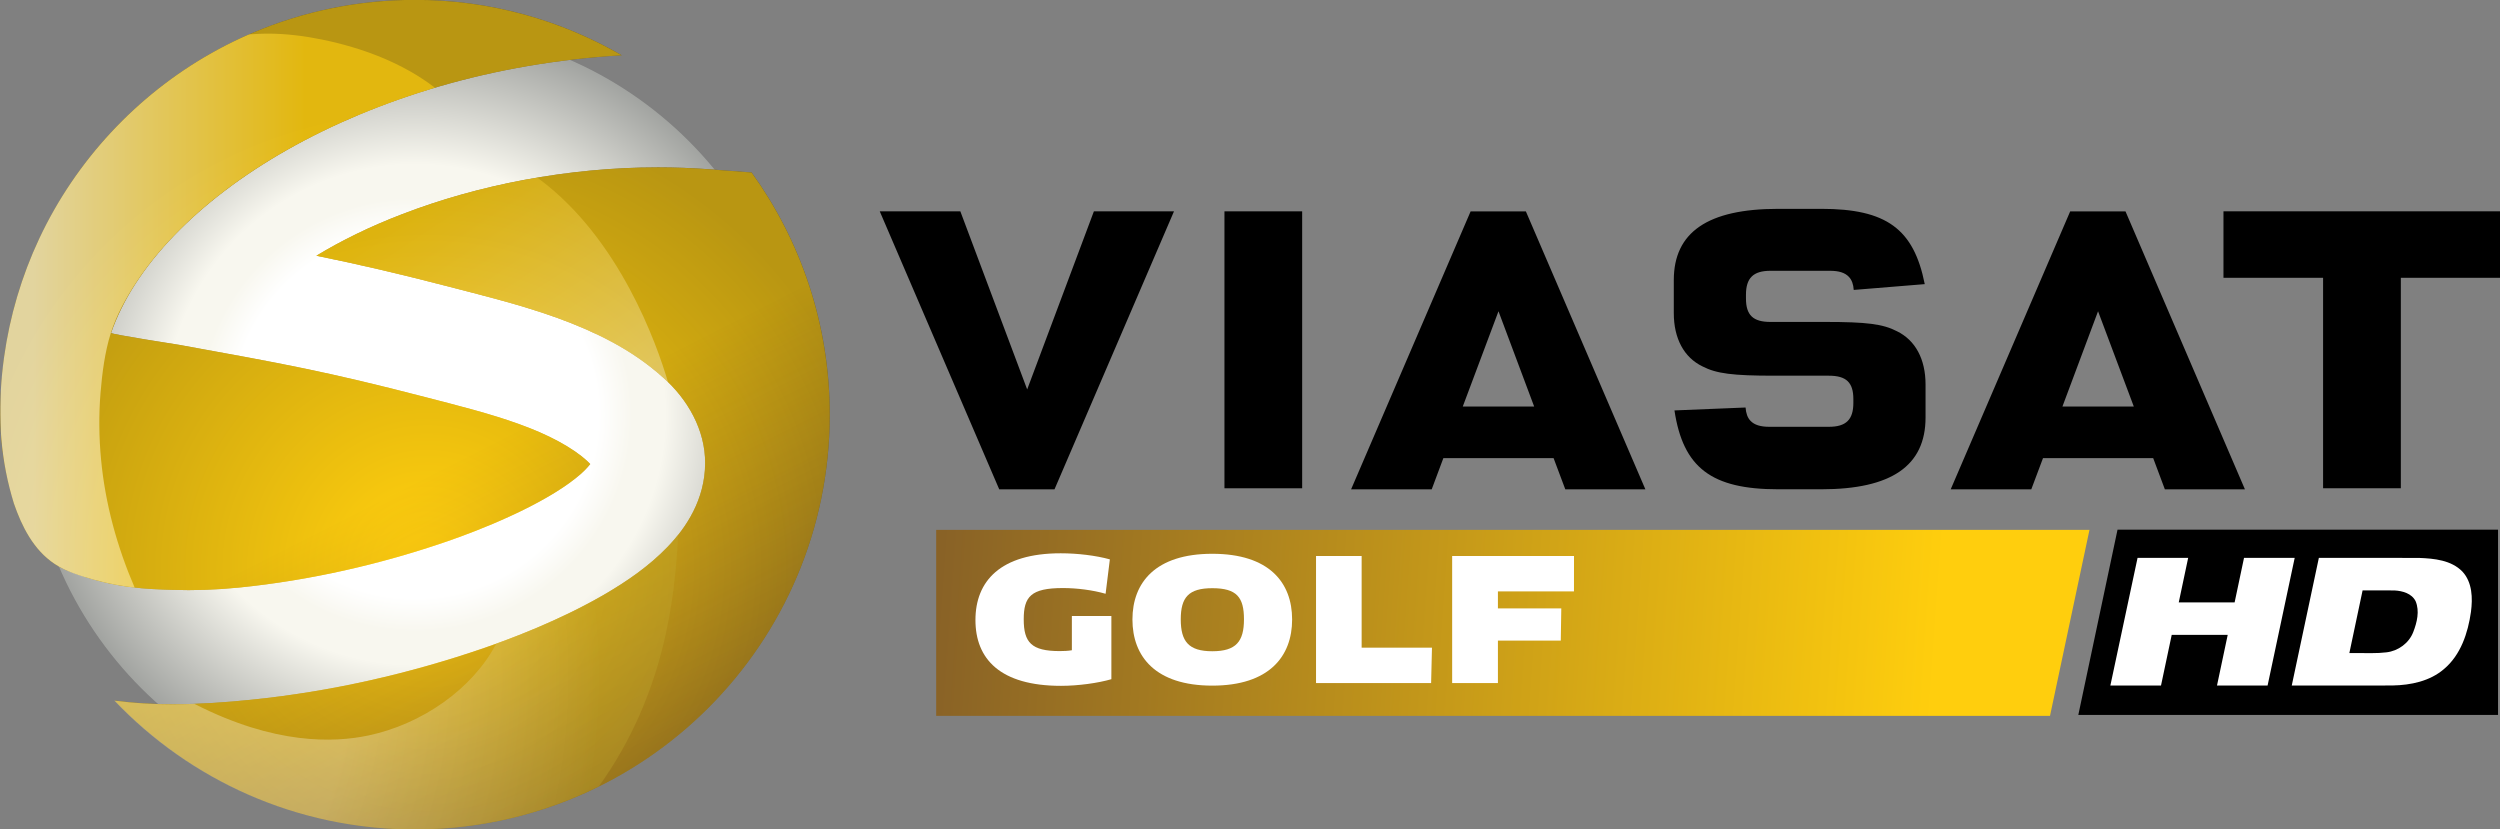 <svg id="ak" width="211.67mm" height="70.228mm" version="1.1" viewBox="0 0 211.67 70.228" xmlns="http://www.w3.org/2000/svg">
 <rect x="0" y="0" width="211.67" height="70.228" fill="#808080" stroke="none"/>
 <defs id="al">
  <clipPath id="ag">
   <path id="am" d="m86.47 62.221c0-11.247 9.118-20.364 20.366-20.364s20.366 9.117 20.366 20.364c0 11.249-9.118 20.365-20.366 20.365s-20.366-9.116-20.366-20.365"/>
  </clipPath>
  <clipPath id="af">
   <path id="an" d="m86.47 82.586h40.732v-40.729h-40.732z"/>
  </clipPath>
  <radialGradient id="c" cx="0" cy="0" r="1" gradientTransform="matrix(20.365 0 0 -20.365 106.84 62.221)" gradientUnits="userSpaceOnUse">
   <stop id="ao" stop-color="#fff" offset="0"/>
   <stop id="ap" stop-color="#fff" offset=".343"/>
   <stop id="aq" stop-color="#fff" offset=".472"/>
   <stop id="ar" stop-color="#f8f7ef" offset=".56"/>
   <stop id="as" stop-color="#f8f7ef" offset=".645"/>
   <stop id="at" stop-color="#a1a3a0" offset="1"/>
  </radialGradient>
  <clipPath id="ae">
   <path id="au" d="m85.01 62.221c0-1.609 0.267-3.177 0.723-4.67 0.599-1.732 1.434-3.02 2.964-3.602 2.333-0.89 4.141-0.906 5.366-0.948 1.14-0.041 2.343 3e-3 3.52 0.121 3.71 0.375 7.433 1.219 10.962 2.436 0.787 0.273 2.044 0.739 3.323 1.331 1.28 0.583 2.59 1.315 3.419 1.984 0.373 0.288 0.632 0.568 0.772 0.748-0.041 0.044-0.091 0.094-0.153 0.152-0.789 0.726-2.063 1.402-3.582 1.947-1.517 0.551-3.242 0.983-4.892 1.41-5.249 1.363-7.551 1.774-12.999 2.763 0 0-3.616 0.56-3.592 0.627 2.422 6.991 13.321 13.827 26.876 14.61-3.208 1.853-6.911 2.917-10.882 2.917-12.053 0-21.825-9.772-21.825-21.826m34.59 13.012c-4.748 0-9.483-0.936-13.455-2.47-1.652-0.632-3.169-1.375-4.498-2.18 2.208-0.449 4.333-0.938 7.279-1.705 1.602-0.419 3.506-0.883 5.422-1.575 1.912-0.7 3.874-1.62 5.554-3.138 1.264-1.116 2.215-2.739 2.2-4.506 1e-3 -0.944-0.26-1.819-0.626-2.539-0.367-0.727-0.835-1.324-1.334-1.848-1.006-1.044-2.167-1.834-3.358-2.527-2.372-1.371-4.901-2.313-6.3-2.8-3.949-1.36-8.104-2.306-12.304-2.73-1.29-0.131-2.672-0.234-4.106-0.234-0.991 2e-3 -2.011 0.059-3.04 0.194 3.975-4.174 9.582-6.779 15.801-6.779 12.053 0 21.825 9.772 21.825 21.825 0 4.758-1.528 9.157-4.112 12.743l-2.252 0.17c-0.89 0.065-1.782 0.099-2.672 0.099z"/>
  </clipPath>
  <clipPath id="ad">
   <path id="av" d="m85.01 84.047h43.65v-43.65h-43.65z"/>
  </clipPath>
  <radialGradient id="b" cx="0" cy="0" r="1" gradientTransform="matrix(24.05 0 0 -24.05 107.49 54.135)" gradientUnits="userSpaceOnUse">
   <stop id="aw" stop-color="#ffce0d" offset="0"/>
   <stop id="ax" stop-color="#ffce0d" offset=".062"/>
   <stop id="ay" stop-color="#514218" offset="1"/>
  </radialGradient>
  <clipPath id="ac">
   <path id="az" d="m85.009 40.394h131.57v43.653h-131.57z"/>
  </clipPath>
  <clipPath id="ab">
   <path id="ba" d="m85.009 84.046h43.649v-43.65h-43.649z"/>
  </clipPath>
  <clipPath id="aa">
   <path id="bb" d="m85.009 62.221c0-1.61 0.265-3.177 0.722-4.67 0.599-1.733 1.434-3.021 2.963-3.604 2.335-0.888 4.142-0.904 5.367-0.946 1.141-0.041 2.344 2e-3 3.521 0.121 3.709 0.374 7.43 1.218 10.962 2.435 0.786 0.272 2.044 0.738 3.323 1.33 1.279 0.584 2.59 1.315 3.419 1.984 0.372 0.29 0.631 0.57 0.77 0.749-0.041 0.044-0.09 0.094-0.153 0.152-0.788 0.725-2.062 1.401-3.581 1.947-1.517 0.551-3.242 0.984-4.892 1.41-5.248 1.362-7.55 1.775-12.998 2.763 0 0-3.617 0.56-3.593 0.627 2.422 6.991 13.322 13.827 26.876 14.61-3.208 1.853-6.91 2.917-10.882 2.917-12.053 0-21.824-9.772-21.824-21.825m34.591 13.011c-4.748 0-9.484-0.935-13.456-2.47-1.653-0.632-3.17-1.375-4.5-2.179 2.209-0.449 4.334-0.94 7.279-1.706 1.602-0.419 3.506-0.883 5.424-1.575 1.911-0.699 3.874-1.62 5.555-3.138 1.261-1.115 2.213-2.74 2.198-4.506 1e-3 -0.944-0.259-1.819-0.626-2.54-0.367-0.725-0.835-1.323-1.334-1.847-1.006-1.044-2.166-1.833-3.358-2.527-2.372-1.372-4.9-2.313-6.301-2.799-3.948-1.361-8.104-2.307-12.303-2.732-1.289-0.13-2.673-0.233-4.105-0.233-0.993 1e-3 -2.013 0.059-3.041 0.194 3.976-4.174 9.583-6.778 15.801-6.778 12.054 0 21.825 9.771 21.825 21.825 0 4.757-1.527 9.156-4.111 12.742l-2.252 0.17c-0.891 0.064-1.782 0.099-2.674 0.099h-0.021"/>
  </clipPath>
  <clipPath id="z">
   <path id="bc" d="m119.61 101.74 26.749-52.295-52.294-26.749-26.749 52.295z"/>
  </clipPath>
  <linearGradient id="h" x2="1" gradientTransform="matrix(19.663 -38.441 -38.441 -19.663 98.946 78.524)" gradientUnits="userSpaceOnUse">
   <stop id="bd" stop-color="#ffce0d" offset="0"/>
   <stop id="be" stop-color="#ffce0d" offset=".492"/>
   <stop id="bf" stop-color="#896226" offset="1"/>
  </linearGradient>
  <clipPath id="y">
   <path id="bg" d="m91.013 55.914h29.67v-15.52h-29.67z"/>
  </clipPath>
  <clipPath id="x">
   <path id="bh" d="m120.12 55.268c-1.006-1.044-2.166-1.832-3.357-2.527-2.042-1.179-4.196-2.04-5.65-2.568-1.259-2.404-3.927-4.245-6.739-4.837-1.826-0.385-4.929-0.481-9.094 1.64l-0.05 0.025c-0.356-0.012-0.816-0.025-1.176-0.025-0.992 2e-3 -2.013 0.06-3.042 0.196 3.975-4.174 9.584-6.778 15.802-6.778 3.484 0 6.777 0.817 9.7 2.27 3.494 4.866 4.014 10.045 4.168 13.25-0.18-0.229-0.369-0.442-0.562-0.646"/>
  </clipPath>
  <clipPath id="w">
   <path id="bi" d="m91.013 55.914h29.67v-15.52h-29.67z"/>
  </clipPath>
  <radialGradient id="a" cx="0" cy="0" r="1" gradientTransform="matrix(32.811 0 0 -32.811 83.921 48.441)" gradientUnits="userSpaceOnUse">
   <stop id="bj" stop-color="#fff" offset="0"/>
   <stop id="bk" stop-color="#fff" offset=".401"/>
   <stop id="bl" stop-color="#fff" offset=".592"/>
   <stop id="bm" stop-color="#c1ab2f" offset="1"/>
  </radialGradient>
  <clipPath id="v">
   <path id="bn" d="m85.01 82.27h22.872v-29.15h-22.872z"/>
  </clipPath>
  <clipPath id="u">
   <path id="bo" d="m98.981 82.269c-0.215-2e-3 -0.43-0.01-0.644-0.027-0.081-5e-3 -0.197 4e-3 -0.271-0.028-0.139-0.06-0.275-0.123-0.411-0.186-0.515-0.237-1.021-0.497-1.514-0.776-3.946-2.218-7.158-5.672-9.08-9.77-0.925-1.97-1.549-4.077-1.849-6.234-0.319-2.3-0.286-4.631 0.288-6.888 0.069-0.271 0.145-0.541 0.227-0.809 0.42-1.22 1.037-2.448 2.141-3.182 0.625-0.416 1.37-0.639 2.085-0.837 0.699-0.193 1.411-0.33 2.13-0.412-0.926 2.151-1.549 4.414-1.768 6.749-0.109 1.156-0.122 2.321-0.029 3.478 0.087 1.054 0.225 2.157 0.543 3.168 0.298 0.95 0.803 1.858 1.347 2.684 0.628 0.953 1.366 1.832 2.168 2.642 1.623 1.639 3.511 3.021 5.507 4.169 2.535 1.455 5.234 2.571 8.031 3.414-1.706 1.313-3.84 2.103-5.935 2.533-0.94 0.193-1.9 0.313-2.862 0.313-0.035 0-0.069-1e-3 -0.104-1e-3"/>
  </clipPath>
  <clipPath id="t">
   <path id="bp" d="m84.893 82.278h22.989v-29.158h-22.989z"/>
  </clipPath>
  <linearGradient id="g" x2="1" gradientTransform="matrix(22.872 0 0 -22.872 85.01 67.695)" gradientUnits="userSpaceOnUse">
   <stop id="bq" stop-color="#fff" offset="0"/>
   <stop id="br" stop-color="#fff" offset=".075"/>
   <stop id="bs" stop-color="#ffce0d" offset=".703"/>
   <stop id="bt" stop-color="#ffce0d" offset=".753"/>
   <stop id="bu" stop-color="#ffce0d" offset="1"/>
  </linearGradient>
  <clipPath id="s">
   <path id="bv" d="m98.078 84.047h19.632v-4.633h-19.632z"/>
  </clipPath>
  <clipPath id="r">
   <path id="bw" d="m98.078 82.219c2.272 0.243 5.413-0.397 7.899-1.626 0.701-0.347 1.348-0.739 1.905-1.168-0.012-4e-3 -0.022-6e-3 -0.034-0.011 3.044 0.907 6.365 1.514 9.862 1.716-3.208 1.853-6.91 2.917-10.882 2.917-3.111 0-6.07-0.653-8.75-1.828"/>
  </clipPath>
  <clipPath id="q">
   <path id="bx" d="m95.85 81.1 9.372 12.392 14.717-11.131-9.372-12.392z"/>
  </clipPath>
  <linearGradient id="f" x2="1" gradientTransform="matrix(10.312 13.635 13.635 -10.312 101.84 73.671)" gradientUnits="userSpaceOnUse">
   <stop id="by" stop-color="#fff" offset="0"/>
   <stop id="bz" stop-color="#fff" offset=".005"/>
   <stop id="ca" stop-color="#fff" offset=".175"/>
   <stop id="cb" stop-color="#896226" offset=".83"/>
   <stop id="cc" stop-color="#896226" offset="1"/>
  </linearGradient>
  <clipPath id="p">
   <path id="cd" d="m113.29 75.229h15.372v-32.566h-15.372z"/>
  </clipPath>
  <clipPath id="o">
   <path id="ce" d="m119.59 75.228c-2.125 0-4.246-0.19-6.298-0.535 2.562-1.812 5.373-5.665 6.881-10.775l-4e-3 4e-3c0-1e-3 0-4e-3 1e-3 -5e-3 -6e-3 6e-3 -0.013 0.013-0.02 0.019 1.14-1.103 1.971-2.63 1.957-4.28 0-0.946-0.26-1.82-0.627-2.541-0.224-0.445-0.487-0.841-0.772-1.202-0.155-3.205-0.675-8.383-4.168-13.25 7.185 3.571 12.124 10.984 12.124 19.554 0 4.758-1.527 9.156-4.111 12.741l-2.252 0.171c-0.891 0.065-1.783 0.099-2.673 0.099z"/>
  </clipPath>
  <clipPath id="n">
   <path id="cf" d="m97.599 54.586 21.317 28.049 25.433-19.329-21.317-28.049z"/>
  </clipPath>
  <linearGradient id="e" x2="1" gradientTransform="matrix(21.769 28.644 28.644 -21.769 110.39 50.854)" gradientUnits="userSpaceOnUse">
   <stop id="cg" stop-color="#896226" offset="0"/>
   <stop id="ch" stop-color="#896226" offset=".005"/>
   <stop id="ci" stop-color="#896226" offset=".251"/>
   <stop id="cj" stop-color="#514218" offset="1"/>
  </linearGradient>
  <clipPath id="m">
   <path id="ck" d="m101.64 74.695h18.511v-10.775h-18.511z"/>
  </clipPath>
  <clipPath id="l">
   <path id="cl" d="m106.14 72.761c-1.653-0.632-3.169-1.376-4.5-2.18 2.209-0.448 4.334-0.938 7.281-1.705 1.602-0.418 3.505-0.882 5.422-1.575 1.913-0.692 4.14-1.77 5.809-3.38-0.588 2.005-2.543 7.54-6.767 10.686-0.037 0.034-0.114 0.088-0.114 0.088-2.525-0.426-4.944-1.089-7.131-1.934"/>
  </clipPath>
  <clipPath id="k">
   <path id="cm" d="m114.51 83.215 10.599-16.012-17.83-11.803-10.599 16.012z"/>
  </clipPath>
  <linearGradient id="d" x2="1" gradientTransform="matrix(13.806 -20.856 -20.856 -13.806 104.43 78.046)" gradientUnits="userSpaceOnUse">
   <stop id="cn" stop-color="#ffce0d" offset="0"/>
   <stop id="co" stop-color="#ffce0d" offset=".22"/>
   <stop id="cp" stop-color="#fff" offset=".807"/>
   <stop id="cq" stop-color="#fff" offset="1"/>
  </linearGradient>
  <clipPath id="ah">
   <path id="cr" d="m85.009 40.394h131.57v43.653h-131.57z"/>
  </clipPath>
  <clipPath id="aj">
   <path id="cs" d="m134.26 56.157v-9.786h82.323v9.786h-0.01z"/>
  </clipPath>
  <clipPath id="ai">
   <path id="ct" d="m216.17 40.568-82.601 5.852 1.101 15.54 82.601-5.852z"/>
  </clipPath>
  <linearGradient id="i" x2="1" gradientTransform="matrix(-82.601 5.852 5.852 82.601 216.72 48.337)" gradientUnits="userSpaceOnUse">
   <stop id="cu" stop-color="#ffce0d" offset="0"/>
   <stop id="cv" stop-color="#ffce0d" offset=".033"/>
   <stop id="cw" stop-color="#ffce0d" offset=".357"/>
   <stop id="cx" stop-color="#896226" offset="1"/>
  </linearGradient>
  <clipPath id="j">
   <path id="cy" d="m85.009 40.394h131.57v43.653h-131.57z"/>
  </clipPath>
 </defs>
 <g id="cz" transform="translate(36.699 -173.35)">
  <g id="da" transform="matrix(1.609 0 0 -1.609 -173.46 308.57)">
   <g id="db" clip-path="url(#j)">
    <g id="dc" transform="translate(142.56 72.92)">
     <path id="dd" d="m0 0c-0.097-0.259-3.511-9.373-3.511-9.373s-3.421 9.114-3.517 9.373h-4.241c0.23-0.543 6.186-14.392 6.287-14.629h2.909c0.1 0.237 6.056 14.086 6.288 14.629z"/>
    </g>
    <path id="de" d="m149.43 58.346h4.089v14.573h-4.089z"/>
    <g id="df" transform="translate(163.85 67.661)">
     <path id="dg" d="m0 0 1.878-5.015h-3.758zm-1.466 5.256c-0.104-0.237-6.059-14.085-6.29-14.627h4.242c0.083 0.222 0.613 1.641 0.613 1.641h5.801s0.532-1.419 0.616-1.641h4.214c-0.235 0.542-6.186 14.39-6.289 14.627z"/>
    </g>
    <g id="dh" transform="translate(195.4 67.661)">
     <path id="di" d="m0 0 1.882-5.015h-3.757zm-1.466 5.256c-0.102-0.237-6.055-14.085-6.288-14.627h4.241c0.084 0.222 0.616 1.641 0.616 1.641h5.799s0.53-1.419 0.614-1.641h4.213c-0.233 0.542-6.183 14.39-6.285 14.627z"/>
    </g>
    <g id="dj" transform="translate(178.56 73.05)">
     <path id="dk" d="m0 0c-3.691 0-5.485-1.227-5.485-3.751v-1.737c0-1.334 0.536-2.331 1.508-2.802 0.735-0.38 1.584-0.49 3.778-0.49h2.874c0.918 0 1.289-0.357 1.289-1.23v-0.2c0-0.884-0.384-1.259-1.289-1.259h-3.131c-0.467 0-0.785 0.098-0.991 0.313-0.159 0.164-0.24 0.401-0.261 0.702-0.355-0.016-3.352-0.14-3.742-0.153 0.454-3.017 1.951-4.15 5.45-4.15h2.279c3.69 0 5.484 1.237 5.484 3.778v1.734c0 1.334-0.533 2.331-1.506 2.805-0.738 0.381-1.583 0.489-3.782 0.489h-2.873c-0.915 0-1.289 0.357-1.289 1.232v0.198c0 0.884 0.387 1.261 1.289 1.261h3.132c0.468 0 0.785-0.1 0.992-0.316 0.158-0.166 0.24-0.397 0.258-0.691 0.372 0.03 3.343 0.273 3.737 0.305-0.579 2.914-2.026 3.962-5.442 3.962z"/>
    </g>
    <g id="dl" transform="translate(202 72.92)">
     <path id="dm" d="m0 0v-3.498h5.242v-11.075h4.091v11.075h5.248v3.498z"/>
    </g>
   </g>
  </g>
  <g id="dn" transform="matrix(1.609 0 0 -1.609 -173.46 308.57)">
   <g id="do" clip-path="url(#aj)">
    <g id="dp">
     <g id="dq">
      <g id="dr" clip-path="url(#ai)">
       <path id="ds" d="m134.26 56.157v-9.786h58.613v3e-3l2.076 9.783h-0.01z" fill="url(#i)"/>
      </g>
     </g>
    </g>
   </g>
  </g>
  <g id="dt" transform="matrix(1.609 0 0 -1.609 -173.46 308.57)">
   <g id="du" clip-path="url(#ah)">
    <g id="dv" transform="translate(143.48 48.3)">
     <path id="dw" d="m0 0c-0.698-0.205-1.757-0.35-2.649-0.35-3.21 0-4.504 1.419-4.504 3.462 0 2.041 1.302 3.513 4.487 3.513 0.883 0 1.846-0.116 2.586-0.32l-0.224-1.81c-0.677 0.195-1.516 0.301-2.247 0.301-1.695 0-2.061-0.462-2.061-1.648 0-1.214 0.403-1.669 1.891-1.669 0.223 0 0.437 9e-3 0.642 0.044v1.802h2.079z" fill="#fff"/>
    </g>
    <g id="dx" transform="translate(148.79 47.961)">
     <path id="dy" d="m0 0c-2.989 0-4.202 1.533-4.202 3.479 0 1.943 1.213 3.459 4.202 3.459 2.996 0 4.201-1.516 4.201-3.459 0-1.936-1.205-3.479-4.201-3.479m0 5.127c-1.248 0-1.659-0.483-1.659-1.64 0-1.159 0.411-1.678 1.659-1.678 1.258 0 1.667 0.519 1.667 1.678 0 1.157-0.374 1.64-1.667 1.64" fill="#fff"/>
    </g>
    <g id="dz" transform="translate(160.35 49.959)">
     <path id="ea" d="m0 0-0.045-1.863h-6.056v6.687h2.4v-4.824z" fill="#fff"/>
    </g>
    <g id="eb" transform="translate(163.82 52.919)">
     <path id="ec" d="m0 0v-0.893h3.335l-0.027-1.695h-3.308v-2.236h-2.408v6.687h6.412l-2e-3 -1.863z" fill="#fff"/>
    </g>
   </g>
  </g>
  <g id="ed">
   <g id="ee" transform="matrix(1.609 0 0 -1.609 -173.46 308.57)">
    <g id="ef" clip-path="url(#ag)">
     <g id="eg">
      <g id="eh">
       <g id="ei" clip-path="url(#af)">
        <path id="ej" d="m86.47 62.221c0-11.247 9.118-20.364 20.366-20.364s20.366 9.117 20.366 20.364c0 11.249-9.118 20.365-20.366 20.365s-20.366-9.116-20.366-20.365" fill="url(#c)"/>
       </g>
      </g>
     </g>
    </g>
   </g>
   <g id="ek" transform="matrix(1.609 0 0 -1.609 -173.46 308.57)">
    <g id="el" clip-path="url(#ae)">
     <g id="em">
      <g id="en">
       <g id="eo" clip-path="url(#ad)">
        <path id="ep" d="m85.01 62.221c0-1.609 0.267-3.177 0.723-4.67 0.599-1.732 1.434-3.02 2.964-3.602 2.333-0.89 4.141-0.906 5.366-0.948 1.14-0.041 2.343 3e-3 3.52 0.121 3.71 0.375 7.433 1.219 10.962 2.436 0.787 0.273 2.044 0.739 3.323 1.331 1.28 0.583 2.59 1.315 3.419 1.984 0.373 0.288 0.632 0.568 0.772 0.748-0.041 0.044-0.091 0.094-0.153 0.152-0.789 0.726-2.063 1.402-3.582 1.947-1.517 0.551-3.242 0.983-4.892 1.41-5.249 1.363-7.551 1.774-12.999 2.763 0 0-3.616 0.56-3.592 0.627 2.422 6.991 13.321 13.827 26.876 14.61-3.208 1.853-6.911 2.917-10.882 2.917-12.053 0-21.825-9.772-21.825-21.826m34.59 13.012c-4.748 0-9.483-0.936-13.455-2.47-1.652-0.632-3.169-1.375-4.498-2.18 2.208-0.449 4.333-0.938 7.279-1.705 1.602-0.419 3.506-0.883 5.422-1.575 1.912-0.7 3.874-1.62 5.554-3.138 1.264-1.116 2.215-2.739 2.2-4.506 1e-3 -0.944-0.26-1.819-0.626-2.539-0.367-0.727-0.835-1.324-1.334-1.848-1.006-1.044-2.167-1.834-3.358-2.527-2.372-1.371-4.901-2.313-6.3-2.8-3.949-1.36-8.104-2.306-12.304-2.73-1.29-0.131-2.672-0.234-4.106-0.234-0.991 2e-3 -2.011 0.059-3.04 0.194 3.975-4.174 9.582-6.779 15.801-6.779 12.053 0 21.825 9.772 21.825 21.825 0 4.758-1.528 9.157-4.112 12.743l-2.252 0.17c-0.89 0.065-1.782 0.099-2.672 0.099z" fill="url(#b)"/>
       </g>
      </g>
     </g>
    </g>
   </g>
   <g id="eq" transform="matrix(1.609 0 0 -1.609 -173.46 308.57)">
    <g id="er" clip-path="url(#ac)">
     <g id="es">
      <g id="et">
       <g id="eu" clip-path="url(#ab)" opacity=".6">
        <g id="ev">
         <g id="ew" clip-path="url(#aa)">
          <g id="ex">
           <g id="ey">
            <g id="ez" clip-path="url(#z)">
             <path id="fa" d="m85.009 62.221c0-1.61 0.265-3.177 0.722-4.67 0.599-1.733 1.434-3.021 2.963-3.604 2.335-0.888 4.142-0.904 5.367-0.946 1.141-0.041 2.344 2e-3 3.521 0.121 3.709 0.374 7.43 1.218 10.962 2.435 0.786 0.272 2.044 0.738 3.323 1.33 1.279 0.584 2.59 1.315 3.419 1.984 0.372 0.29 0.631 0.57 0.77 0.749-0.041 0.044-0.09 0.094-0.153 0.152-0.788 0.725-2.062 1.401-3.581 1.947-1.517 0.551-3.242 0.984-4.892 1.41-5.248 1.362-7.55 1.775-12.998 2.763 0 0-3.617 0.56-3.593 0.627 2.422 6.991 13.322 13.827 26.876 14.61-3.208 1.853-6.91 2.917-10.882 2.917-12.053 0-21.824-9.772-21.824-21.825m34.591 13.011c-4.748 0-9.484-0.935-13.456-2.47-1.653-0.632-3.17-1.375-4.5-2.179 2.209-0.449 4.334-0.94 7.279-1.706 1.602-0.419 3.506-0.883 5.424-1.575 1.911-0.699 3.874-1.62 5.555-3.138 1.261-1.115 2.213-2.74 2.198-4.506 1e-3 -0.944-0.259-1.819-0.626-2.54-0.367-0.725-0.835-1.323-1.334-1.847-1.006-1.044-2.166-1.833-3.358-2.527-2.372-1.372-4.9-2.313-6.301-2.799-3.948-1.361-8.104-2.307-12.303-2.732-1.289-0.13-2.673-0.233-4.105-0.233-0.993 1e-3 -2.013 0.059-3.041 0.194 3.976-4.174 9.583-6.778 15.801-6.778 12.054 0 21.825 9.771 21.825 21.825 0 4.757-1.527 9.156-4.111 12.742l-2.252 0.17c-0.891 0.064-1.782 0.099-2.674 0.099h-0.021" fill="url(#h)"/>
            </g>
           </g>
          </g>
         </g>
        </g>
       </g>
      </g>
     </g>
     <g id="fb">
      <g id="fc">
       <g id="fd" clip-path="url(#y)" opacity=".31">
        <g id="fe">
         <g id="ff" clip-path="url(#x)">
          <g id="fg">
           <g id="fh">
            <g id="fi" clip-path="url(#w)">
             <path id="fj" d="m120.12 55.268c-1.006-1.044-2.166-1.832-3.357-2.527-2.042-1.179-4.196-2.04-5.65-2.568-1.259-2.404-3.927-4.245-6.739-4.837-1.826-0.385-4.929-0.481-9.094 1.64l-0.05 0.025c-0.356-0.012-0.816-0.025-1.176-0.025-0.992 2e-3 -2.013 0.06-3.042 0.196 3.975-4.174 9.584-6.778 15.802-6.778 3.484 0 6.777 0.817 9.7 2.27 3.494 4.866 4.014 10.045 4.168 13.25-0.18-0.229-0.369-0.442-0.562-0.646" fill="url(#a)"/>
            </g>
           </g>
          </g>
         </g>
        </g>
       </g>
      </g>
     </g>
     <g id="fk">
      <g id="fl">
       <g id="fm" clip-path="url(#v)" opacity=".59">
        <g id="fn">
         <g id="fo" clip-path="url(#u)">
          <g id="fp">
           <g id="fq">
            <g id="fr" clip-path="url(#t)">
             <path id="fs" d="m98.981 82.269c-0.215-2e-3 -0.43-0.01-0.644-0.027-0.081-5e-3 -0.197 4e-3 -0.271-0.028-0.139-0.06-0.275-0.123-0.411-0.186-0.515-0.237-1.021-0.497-1.514-0.776-3.946-2.218-7.158-5.672-9.08-9.77-0.925-1.97-1.549-4.077-1.849-6.234-0.319-2.3-0.286-4.631 0.288-6.888 0.069-0.271 0.145-0.541 0.227-0.809 0.42-1.22 1.037-2.448 2.141-3.182 0.625-0.416 1.37-0.639 2.085-0.837 0.699-0.193 1.411-0.33 2.13-0.412-0.926 2.151-1.549 4.414-1.768 6.749-0.109 1.156-0.122 2.321-0.029 3.478 0.087 1.054 0.225 2.157 0.543 3.168 0.298 0.95 0.803 1.858 1.347 2.684 0.628 0.953 1.366 1.832 2.168 2.642 1.623 1.639 3.511 3.021 5.507 4.169 2.535 1.455 5.234 2.571 8.031 3.414-1.706 1.313-3.84 2.103-5.935 2.533-0.94 0.193-1.9 0.313-2.862 0.313-0.035 0-0.069-1e-3 -0.104-1e-3" fill="url(#g)"/>
            </g>
           </g>
          </g>
         </g>
        </g>
       </g>
      </g>
     </g>
     <g id="ft">
      <g id="fu">
       <g id="fv" clip-path="url(#s)" opacity="0">
        <g id="fw">
         <g id="fx" clip-path="url(#r)">
          <g id="fy">
           <g id="fz">
            <g id="ga" clip-path="url(#q)">
             <path id="gb" d="m98.078 82.219c2.272 0.243 5.413-0.397 7.899-1.626 0.701-0.347 1.348-0.739 1.905-1.168-0.012-4e-3 -0.022-6e-3 -0.034-0.011 3.044 0.907 6.365 1.514 9.862 1.716-3.208 1.853-6.91 2.917-10.882 2.917-3.111 0-6.07-0.653-8.75-1.828" fill="url(#f)"/>
            </g>
           </g>
          </g>
         </g>
        </g>
       </g>
      </g>
     </g>
     <g id="gc">
      <g id="gd">
       <g id="ge" clip-path="url(#p)" opacity="0">
        <g id="gf">
         <g id="gg" clip-path="url(#o)">
          <g id="gh">
           <g id="gi">
            <g id="gj" clip-path="url(#n)">
             <path id="gk" d="m119.59 75.228c-2.125 0-4.246-0.19-6.298-0.535 2.562-1.812 5.373-5.665 6.881-10.775l-4e-3 4e-3c0-1e-3 0-4e-3 1e-3 -5e-3 -6e-3 6e-3 -0.013 0.013-0.02 0.019 1.14-1.103 1.971-2.63 1.957-4.28 0-0.946-0.26-1.82-0.627-2.541-0.224-0.445-0.487-0.841-0.772-1.202-0.155-3.205-0.675-8.383-4.168-13.25 7.185 3.571 12.124 10.984 12.124 19.554 0 4.758-1.527 9.156-4.111 12.741l-2.252 0.171c-0.891 0.065-1.783 0.099-2.673 0.099z" fill="url(#e)"/>
            </g>
           </g>
          </g>
         </g>
        </g>
       </g>
      </g>
     </g>
     <g id="gl">
      <g id="gm">
       <g id="gn" clip-path="url(#m)" opacity=".33">
        <g id="go">
         <g id="gp" clip-path="url(#l)">
          <g id="gq">
           <g id="gr">
            <g id="gs" clip-path="url(#k)">
             <path id="gt" d="m106.14 72.761c-1.653-0.632-3.169-1.376-4.5-2.18 2.209-0.448 4.334-0.938 7.281-1.705 1.602-0.418 3.505-0.882 5.422-1.575 1.913-0.692 4.14-1.77 5.809-3.38-0.588 2.005-2.543 7.54-6.767 10.686-0.037 0.034-0.114 0.088-0.114 0.088-2.525-0.426-4.944-1.089-7.131-1.934" fill="url(#d)"/>
            </g>
           </g>
          </g>
         </g>
        </g>
       </g>
      </g>
     </g>
    </g>
   </g>
  </g>
  <g id="gu" transform="matrix(1 0 0 1 -5.954 -71.744)">
   <g id="gv" transform="matrix(.131 0 0 .131 133.86 280.9)">
    <path id="gw" d="m112.08 69h245.92v119.76h-271.27l25.347-119.76"/>
   </g>
   <g id="gx" transform="matrix(.131 0 0 .131 133.86 280.9)" fill="#fff">
    <path id="gy" d="m125.02 87.25h32.71l-6.08 28.745h36.11l6.07-28.745h32.75l-17.51 82.475h-32.7l6.92-32.72h-36.19l-6.92 32.72h-32.73z"/>
    <path id="gz" d="m242.2 87.242h46.627c6.078 0 12.156 0.012 18.233 0.028 9.75 0.38 20.72 1.43 27.91 8.81 6.46 6.96 6.7 17.21 5.53 26.09-1.93 13.6-6.6 27.83-17.44 36.93-9.1 7.83-21.43 10.39-33.13 10.6-4.444 0.027-8.888 0.056-13.332 0.056h-51.918l17.52-82.514m28.27 21.014-8.55 40.494 14.539 0.048c3.152 0.01 6.298-0.134 9.431-0.508 7.59-0.88 14.55-5.92 17.32-13.11 2.41-6.21 4.21-13.5 1.54-19.91-2.47-5.04-8.46-6.7-13.64-6.98-2.586-0.034-5.173-0.037-7.759-0.034h-12.881z"/>
   </g>
  </g>
 </g>
</svg>
